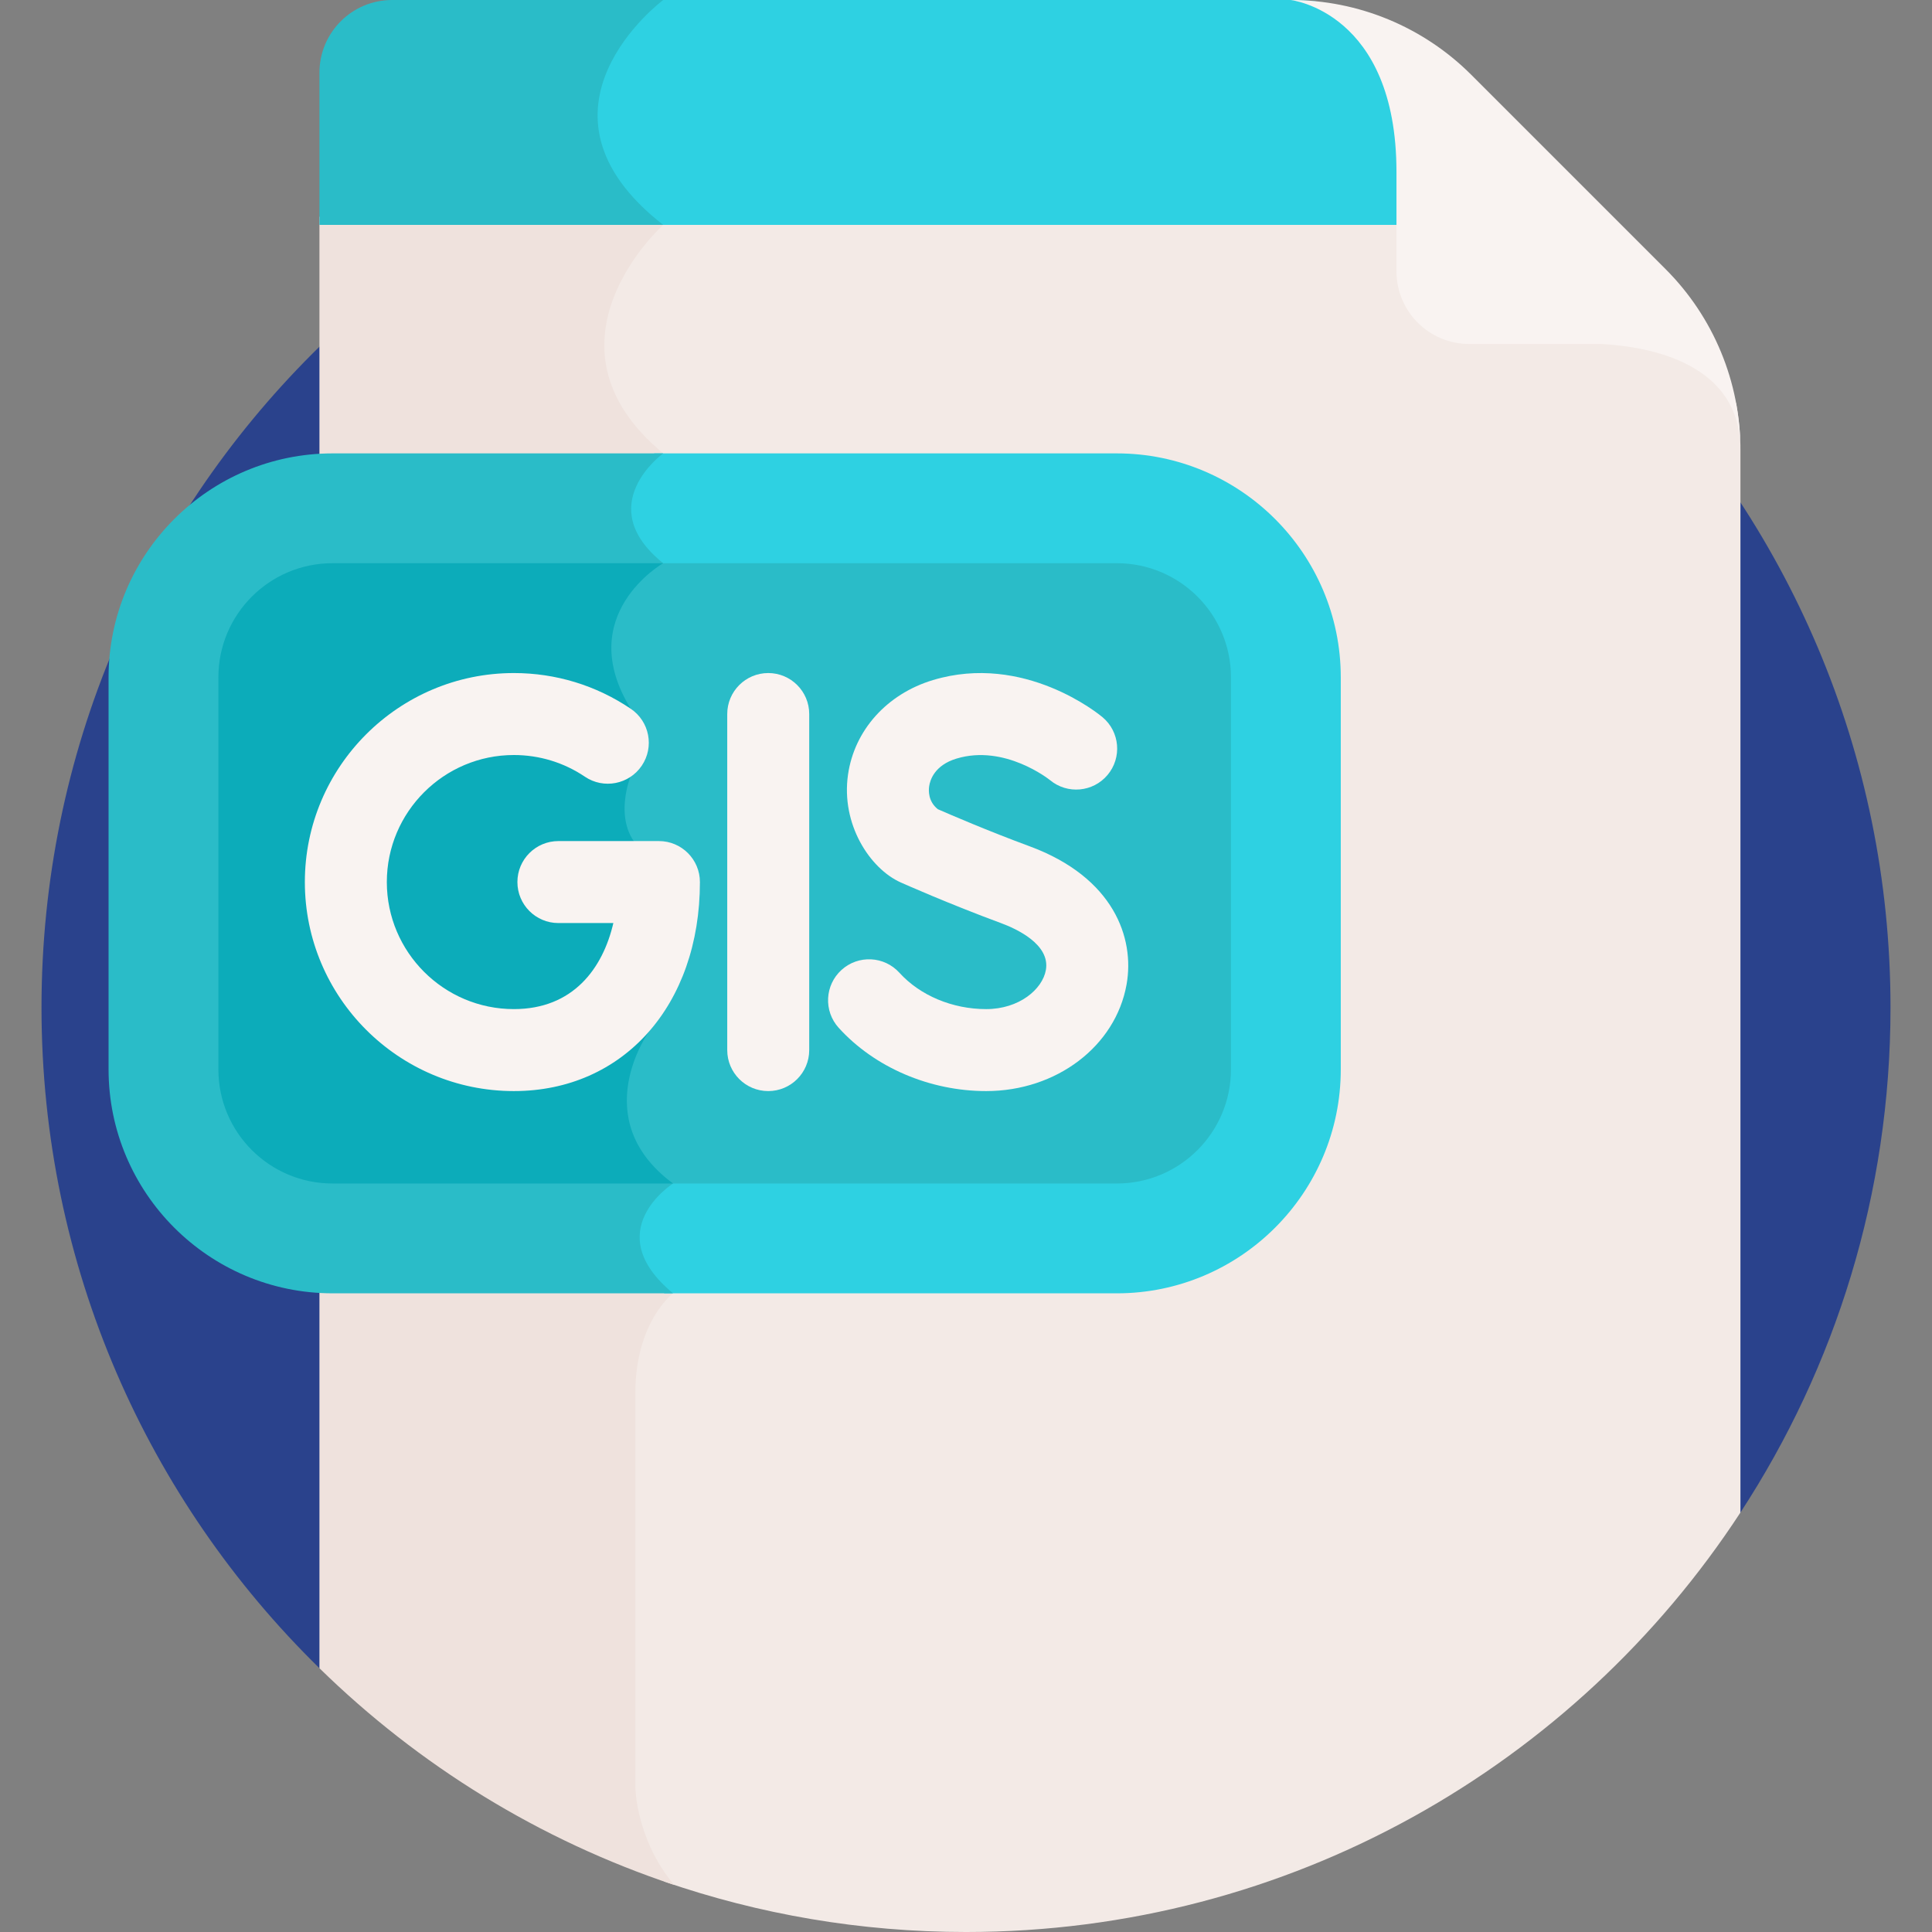 <svg id="Layer_1" enable-background="new 0 0 512 512" height="512" viewBox="0 0 512 512" width="512" xmlns="http://www.w3.org/2000/svg"><rect x="0" y="0" width="512" height="512" fill="#808080" stroke="none"/><g><path d="m84.654 442.092 376.578-41.261c25.141-38.475 39.77-84.443 39.77-133.834 0-135.311-109.691-245.002-245.002-245.002s-245.002 109.691-245.002 245.002c0 68.61 28.213 130.62 73.656 175.095z" fill="#2a428c"/><path d="m460.09 106.903c-4.095-8.224-13.813-16.162-35.791-17.366h-34.953c-9.732 0-17.65-7.919-17.65-17.651v-14.445h-200.837c.841.758 1.705 1.514 2.622 2.261-3.879 3.906-15.128 16.618-14.824 32.436.195 10.17 5.159 19.579 14.759 27.991-2.535 2.252-7.472 7.505-7.648 14.391-.132 5.123 2.385 10.02 7.484 14.582-3.185 2.268-9.75 7.849-11.985 16.601-1.821 7.129-.344 14.713 4.391 22.547l-.091 17.356c-2.246 5.8-3.574 17.721 6.941 23.145 9.076 4.682 1.806 33.08-1.849 43.909-.767 1.113-4.407 6.703-5.637 14.174-1.205 7.315-.219 17.756 10.855 26.775-2.626 2.117-7.415 6.837-7.833 13.352-.346 5.385 2.363 10.698 8.057 15.812-2.871 2.89-9.231 11.033-9.231 26.478v104.388c.003.337.126 8.353 4.66 17.645 1.128 2.311 2.601 4.819 4.51 7.348 25.06 8.652 51.957 13.368 79.96 13.368 85.92 0 161.497-44.237 205.232-111.168v-281.639c0-4.153-.398-8.263-1.142-12.29z" fill="#f3eae6"/><path d="m84.654 442.092c26.278 25.719 58.318 45.573 94.004 57.441-10.158-12.107-10.289-25.909-10.289-25.909s0-85.375 0-104.375 9.996-26.506 9.996-26.506c-19.912-16.506 0-29.103 0-29.103-23.162-17.109-6.355-40.295-6.355-40.295s13.474-39.589 1.185-45.928c-12.29-6.339-6.131-21.522-6.131-21.522l.095-18.064c-15.369-24.919 8.596-38.576 8.596-38.576-19.107-15.328 0-29.103 0-29.103-35.107-29.103 0-60.555 0-60.555-.923-.72-1.789-1.438-2.626-2.156h-88.475z" fill="#efe2dd"/><path d="m295.966 120.152h-122.576c-2.542 2.264-7.447 7.503-7.623 14.368-.132 5.123 2.385 10.02 7.484 14.582-3.185 2.268-9.75 7.849-11.985 16.601-1.821 7.129-.344 14.713 4.391 22.547l-.091 17.356c-2.246 5.8-3.574 17.721 6.941 23.145 9.076 4.682 1.806 33.08-1.849 43.909-.767 1.113-4.407 6.703-5.637 14.174-1.205 7.315-.219 17.756 10.855 26.775-2.626 2.117-7.415 6.837-7.833 13.352-.345 5.375 2.354 10.679 8.027 15.784h119.896c32.727 0 59.352-26.625 59.352-59.352v-103.889c.001-32.727-26.624-59.352-59.352-59.352z" fill="#2ed1e2"/><path d="m175.754 120.152h-87.63c-32.727 0-59.352 26.625-59.352 59.352v103.888c0 32.727 26.625 59.352 59.352 59.352h90.241c-19.912-16.506 0-29.103 0-29.103-23.162-17.109-6.355-40.295-6.355-40.295s13.474-39.589 1.185-45.928c-12.29-6.339-6.131-21.522-6.131-21.522l.095-18.064c-15.369-24.919 8.596-38.576 8.596-38.576-19.108-15.329-.001-29.104-.001-29.104z" fill="#2abcc8"/><path d="m295.967 149.255h-122.926c-3.252 2.355-9.586 7.876-11.775 16.447-1.821 7.129-.344 14.713 4.391 22.547l-.091 17.356c-2.246 5.8-3.574 17.721 6.941 23.145 9.076 4.682 1.806 33.08-1.849 43.909-.767 1.113-4.407 6.703-5.637 14.174-1.205 7.315-.219 17.756 10.855 26.775-.012.01-.026.022-.039.032h120.129c16.706 0 30.249-13.543 30.249-30.249v-103.887c.001-16.706-13.542-30.249-30.248-30.249z" fill="#2abcc8"/><path d="m175.754 149.255h-87.63c-16.706 0-30.249 13.543-30.249 30.249v103.887c0 16.706 13.543 30.249 30.249 30.249h90.241c-23.162-17.109-6.355-40.295-6.355-40.295s13.474-39.589 1.185-45.928c-12.29-6.339-6.131-21.522-6.131-21.522l.095-18.064c-15.37-24.919 8.595-38.576 8.595-38.576z" fill="#0cacba"/><path d="m348.537.317c-2.151-.208-4.319-.317-6.498-.317h-168.676c-4.309 3.647-16.321 15.158-16.488 30.279-.116 10.401 5.43 20.257 16.481 29.317h198.34v-14.02c0-30.613-14.497-41.49-23.159-45.259z" fill="#2ed1e2"/><path d="m175.754 0h-71.831c-10.642 0-19.269 8.627-19.269 19.268v40.328h91.1c-39.107-30.486 0-59.596 0-59.596z" fill="#2abcc8"/><path d="m389.906 19.827c-12.695-12.695-29.913-19.827-47.867-19.827 0 0 28.04 3.093 28.04 45.577v26.309c0 10.642 8.627 19.268 19.268 19.268h34.952c13.216.724 36.934 5.205 36.934 28.04 0-17.954-7.132-35.172-19.827-47.867z" fill="#f9f3f1"/><g><g><path d="m203.589 289.147c-5.998 0-10.862-4.864-10.862-10.862v-89.058c0-5.998 4.864-10.862 10.862-10.862 5.999 0 10.862 4.864 10.862 10.862v89.058c0 5.998-4.863 10.862-10.862 10.862z" fill="#f9f3f1"/></g></g><g><g><path d="m136.181 289.147c-30.543 0-55.391-24.848-55.391-55.391s24.848-55.391 55.391-55.391c11.099 0 21.81 3.273 30.977 9.466 4.971 3.357 6.279 10.11 2.92 15.081-3.358 4.973-10.112 6.277-15.081 2.92-5.562-3.757-12.069-5.743-18.816-5.743-18.564 0-33.667 15.103-33.667 33.667s15.103 33.667 33.667 33.667c15.681 0 23.568-10.762 26.364-22.805h-14.565c-5.998 0-10.862-4.863-10.862-10.862 0-5.998 4.863-10.862 10.862-10.862h26.642c5.998 0 10.862 4.863 10.862 10.862 0 32.613-20.274 55.391-49.303 55.391z" fill="#f9f3f1"/></g></g><g><g><path d="m261.344 289.147c-14.957 0-29.568-6.269-39.084-16.769-4.028-4.444-3.69-11.314.755-15.342 4.446-4.027 11.313-3.691 15.342.755 5.466 6.031 14.059 9.633 22.986 9.633 8.748 0 14.915-5.261 15.823-10.349 1.219-6.821-7.88-10.962-11.849-12.425-13.802-5.092-26.059-10.547-26.575-10.776-8.231-3.673-15.9-15.435-14.012-28.577 1.692-11.79 10.318-21.396 22.51-25.07 24.191-7.284 44.111 9.139 44.948 9.842 4.592 3.86 5.186 10.712 1.325 15.303-3.844 4.574-10.654 5.182-15.247 1.371-.291-.233-12.039-9.549-24.759-5.716-5.866 1.766-7.041 5.732-7.273 7.355-.171 1.185-.255 4.033 2.305 6.067 3.09 1.354 13.313 5.766 24.297 9.818 22.313 8.23 27.915 24.315 25.718 36.625-2.923 16.372-18.572 28.255-37.21 28.255z" fill="#f9f3f1"/></g></g></g></svg>